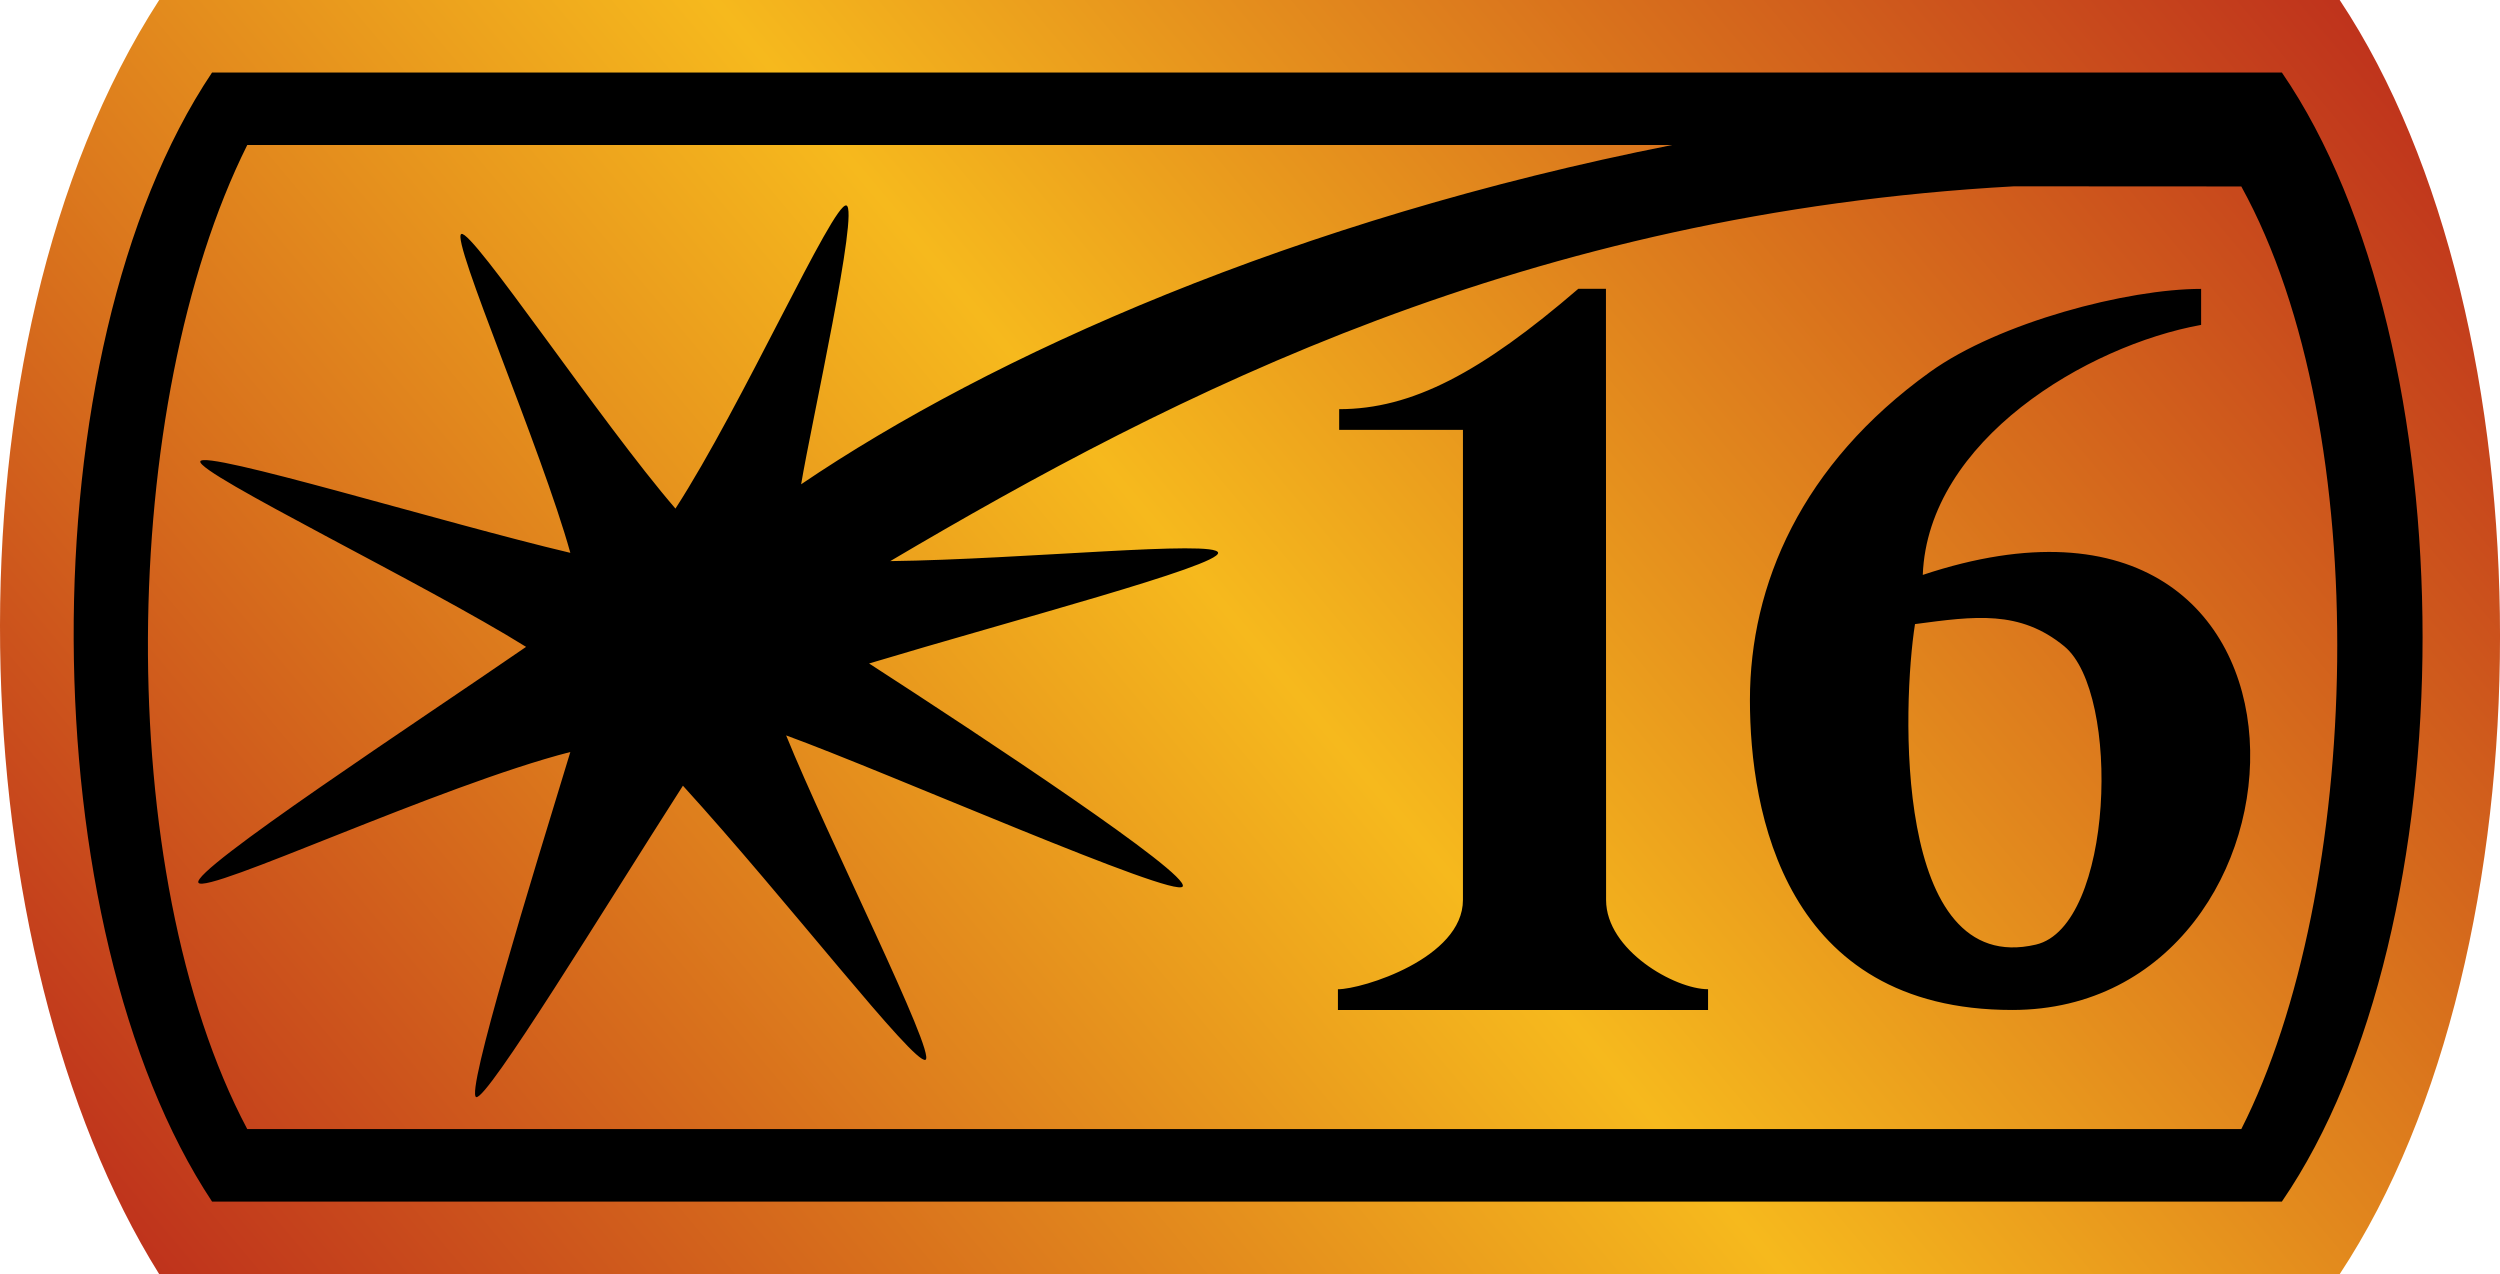 <?xml version="1.0" encoding="utf-8"?>
<svg xmlns="http://www.w3.org/2000/svg" xmlns:xlink="http://www.w3.org/1999/xlink" version="1.1" id="Layer_1" x="0px" y="0px" width="98.107px" height="50px">
  <g id="rare_1_">
    <path d="M7.082,0.047c28.131,0,56.583,0,84.714,0c8.305,12.503,8.305,36.921,0,49.5c-28.397,0-56.317,0-84.714,0   C-0.686,37.123-1.629,13.533,7.082,0.047z"/>
    <linearGradient id="star_4_" gradientUnits="userSpaceOnUse" x1="19.975" y1="678.657" x2="94.809" y2="741.45" gradientTransform="matrix(1 0 0 -1 -8.36 735.054)">
      <stop offset="0" style="stop-color:#bf331c"/>
      <stop offset="0.5" style="stop-color:#f6b91d"/>
      <stop offset="1" style="stop-color:#bf331c"/>
    </linearGradient>
    <path fill="url(#star_4_)" d="M91.816,0H6.247c-8.799,13.623-7.846,37.451,0,50h85.569   C100.205,37.294,100.205,12.629,91.816,0z M89.547,47.154H8.322c-7.112-10.745-7.37-33.3,0-44.309h81.225   C96.909,13.588,96.91,36.412,89.547,47.154z M87.955,7.317c-2.556,0-5.259-0.005-8.923-0.005   c-19.11,1.056-32.828,8.055-44.096,14.708c5.217-0.067,12.807-0.84,12.866-0.327c0.06,0.514-8.073,2.65-13.696,4.344   c4.485,2.902,12.585,8.251,12.307,8.75s-11.558-4.467-15.563-5.928c1.597,3.947,5.914,12.531,5.468,12.731   c-0.446,0.201-5.436-6.275-9.518-10.757c-3.042,4.746-7.69,12.363-8.113,12.22c-0.423-0.144,2.182-8.589,3.695-13.543   c-5.122,1.312-14.288,5.612-14.595,5.131c-0.307-0.481,8.718-6.4,12.858-9.256c-3.875-2.42-12.906-6.799-12.785-7.277   c0.122-0.478,9.566,2.417,14.522,3.587c-1.131-4.072-4.695-12.299-4.28-12.512c0.415-0.213,5.483,7.388,8.405,10.775   c2.618-4.046,6.192-12.027,6.706-11.896c0.514,0.131-1.379,8.565-1.774,10.942c7.479-5.066,19.381-10.385,34.177-13.313H9.703   c-5.063,10.147-5.33,28.56,0,38.618h78.252C92.666,35.032,93.276,16.961,87.955,7.317z M67.029,39.634H52.504v-0.813   c0.952,0,4.906-1.216,4.906-3.504V16.87h-4.857v-0.813c2.849,0,5.563-1.434,9.385-4.724h1.084c0,4.61,0.005,16.903,0.005,23.984   c0,1.971,2.698,3.503,4.002,3.503V39.634L67.029,39.634z M78.963,39.634c-8.945,0-10.291-7.794-10.291-12.164   c0-4.513,2.013-9.245,7.071-12.875c2.714-1.948,7.749-3.258,10.635-3.258v1.413c-4.476,0.809-10.719,4.526-10.923,9.811   C92.419,16.917,91.529,39.634,78.963,39.634z M81.008,25.362c-1.749-1.437-3.515-1.181-5.858-0.871   c-0.493,3.114-0.882,13.897,4.747,12.577C82.945,36.353,83.245,27.202,81.008,25.362z"/>
  </g>
</svg>
